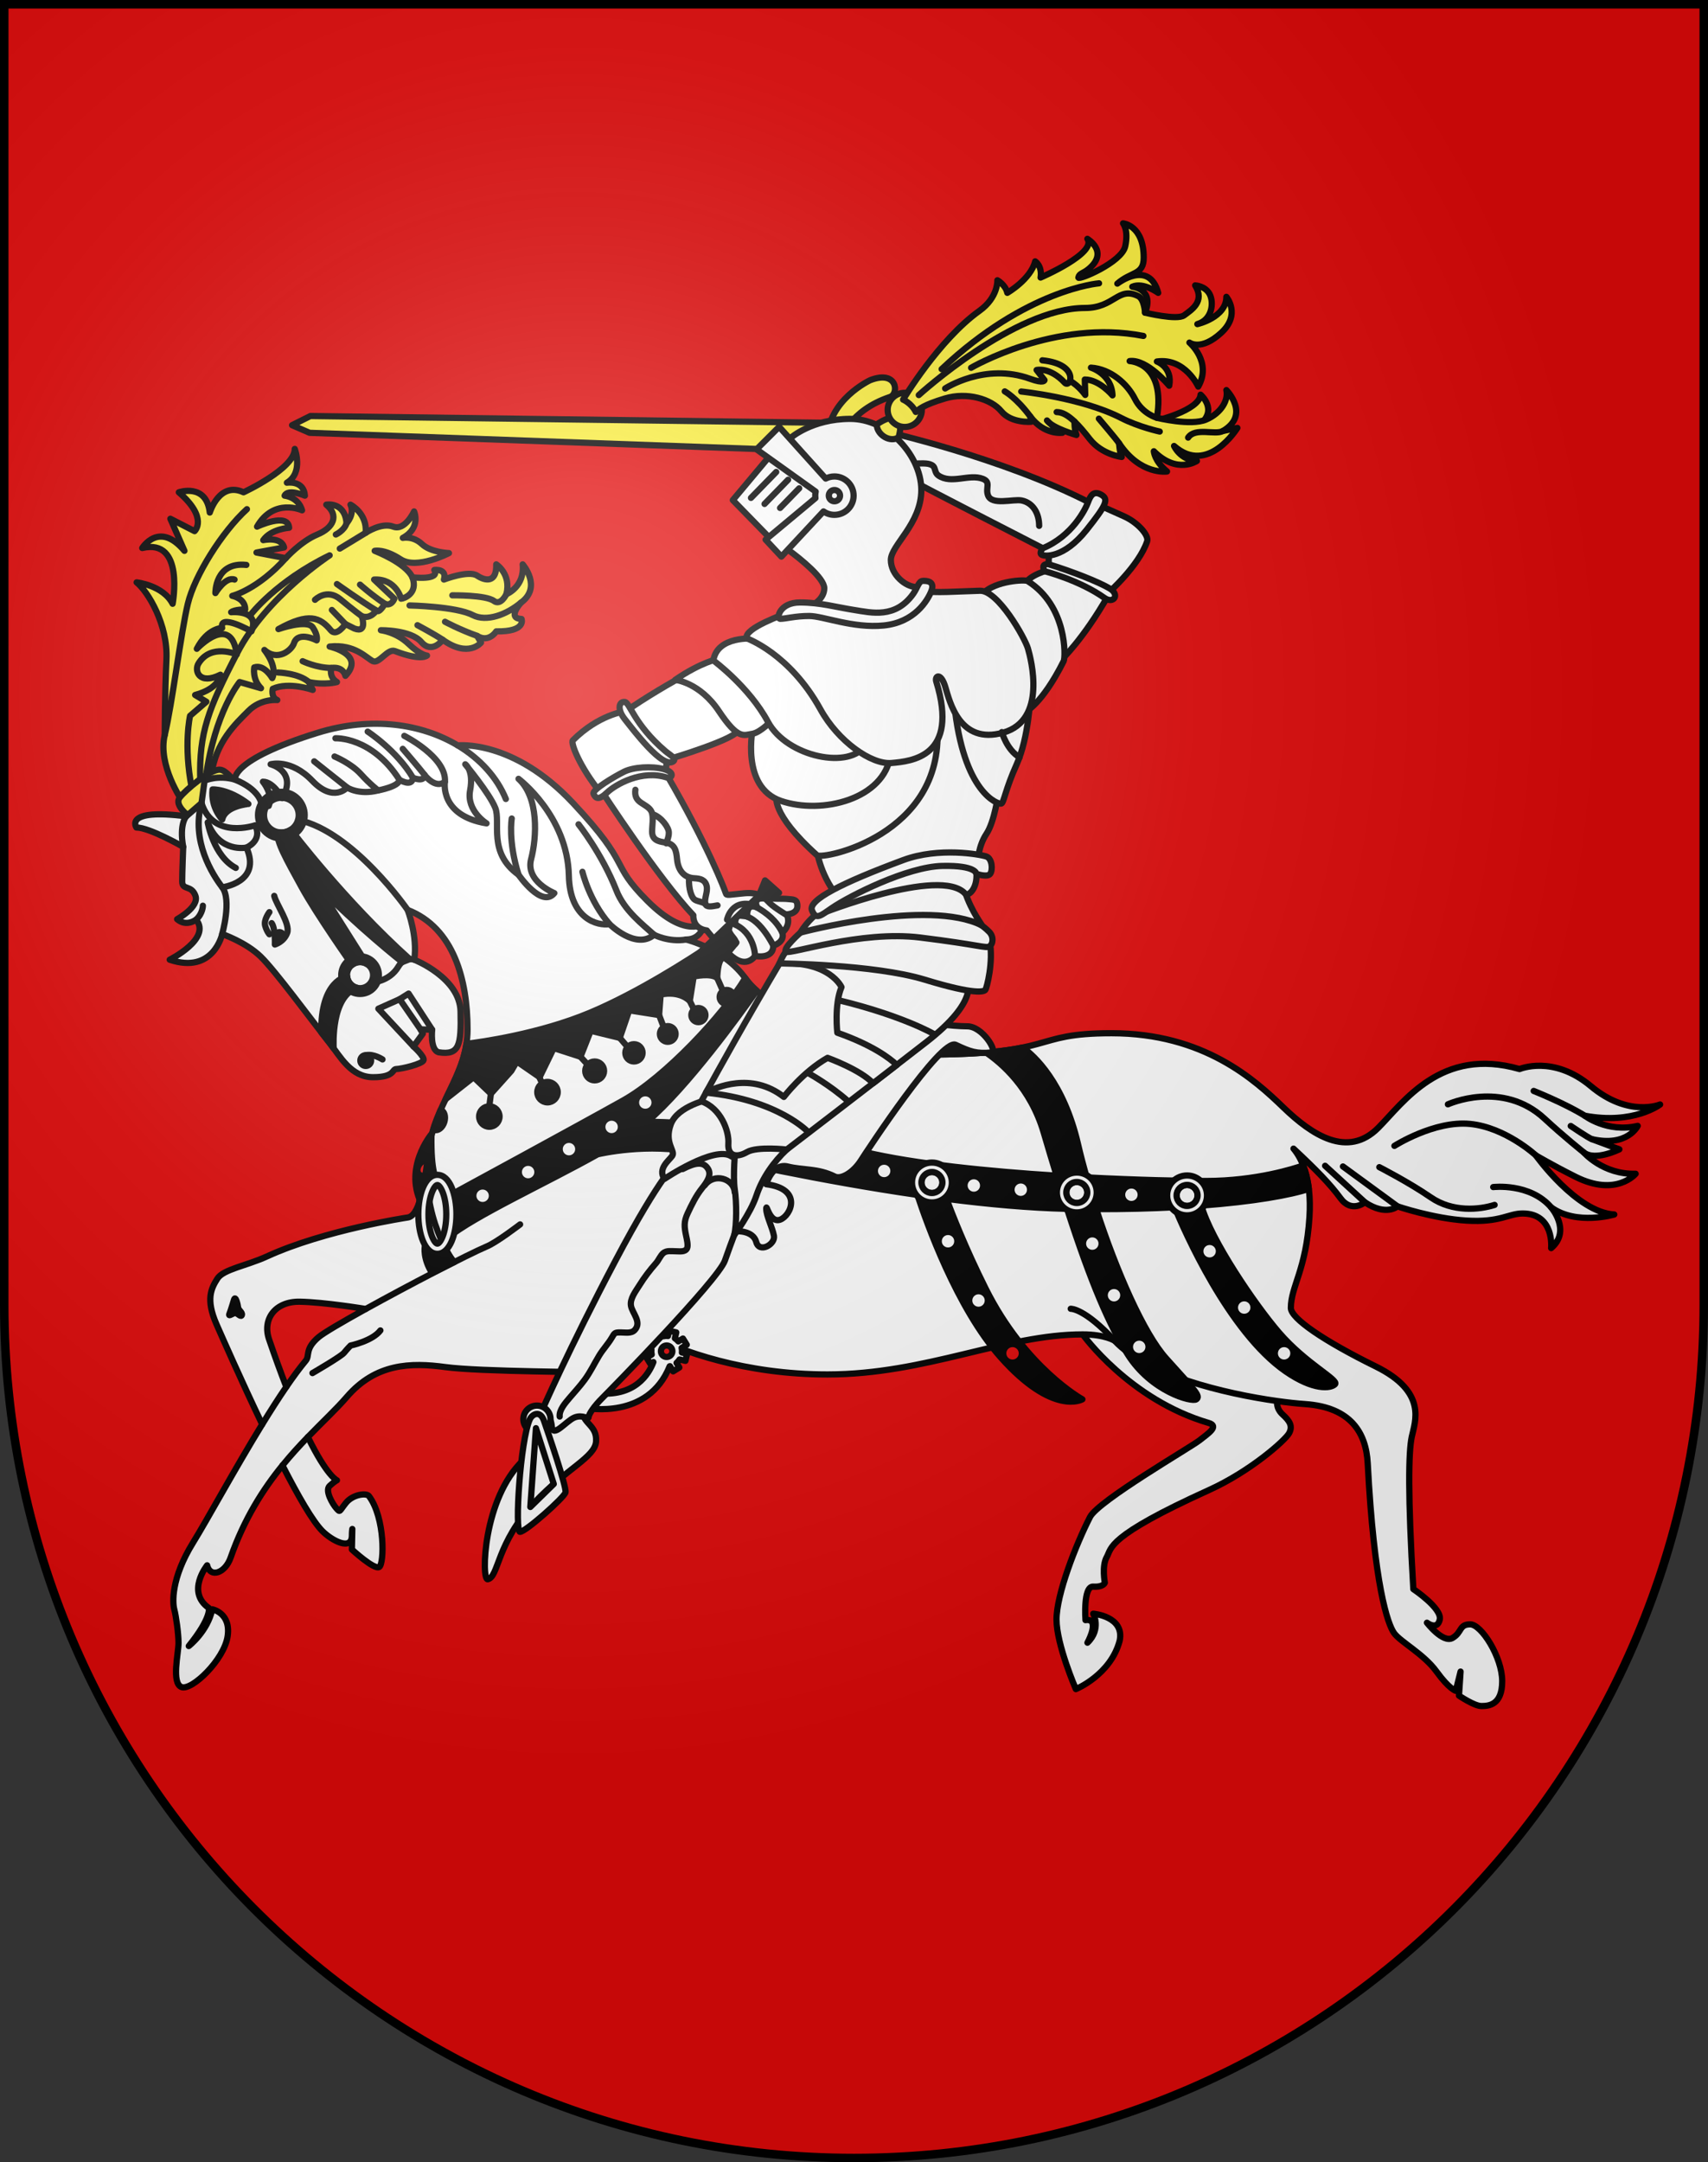<?xml version="1.0" encoding="UTF-8"?>
<!DOCTYPE svg  PUBLIC '-//W3C//DTD SVG 1.1//EN'  'http://www.w3.org/Graphics/SVG/1.1/DTD/svg11.dtd'>
<svg version="1.1" viewBox="0 0 603 763" xmlns="http://www.w3.org/2000/svg" xmlns:xlink="http://www.w3.org/1999/xlink">
<rect x="0" y="0" width="603" height="763" fill="#333333" stroke="none"/>
<desc>Coat of Arms of Canton of Freiburg (Fribourg)</desc>
<defs>
<radialGradient id="a" cx="858.04" cy="579.93" r="300" gradientTransform="matrix(1.215 0 0 1.267 -839.19 -490.49)" gradientUnits="userSpaceOnUse">
<stop stop-color="#fff" stop-opacity=".314" offset="0"/>
<stop stop-color="#fff" stop-opacity=".251" offset=".19"/>
<stop stop-color="#6b6b6b" stop-opacity=".125" offset=".6"/>
<stop stop-opacity=".125" offset="1"/>
</radialGradient>
</defs>
<path d="m1.5 1.5v458.87c0 166.31 134.31 301.13 300 301.13 165.69 0 300-134.82 300-301.13v-458.87h-600z" fill="#e20909"/>
<path d="m64.324 282.6s-8.743-12.517-6.16-23.247c0 0 0-14.306 0.596-26.624 0.596-12.318-6.556-24.042-10.531-27.221 0 0 9.337 0.994 12.716 7.551 0 0 4.372-23.246-10.73-19.67 0 0 5.96-9.735 14.902 0.993l-4.967-11.326 8.544 4.372s4.968-4.57-5.563-13.71c0 0 9.735-3.377 10.928 7.153 0 0 3.378-11.128 11.922-7.153 0 0 18.081-8.344 18.081-15.298 0 0 3.179 8.344-2.782 11.921 0 0 5.961-0.994 6.358 4.57 0 0-5.961-2.584-7.153 0 0 0 4.768 0.398 6.16 5.166 0 0-9.935-4.57-15.895 5.761 0 0 10.928-5.166 11.326 0.398 0 0-6.358 0.398-9.139 4.372 0 0 6.358-1.391 7.351 2.583l-9.735 1.789 10.332 1.986s5.365-5.96 11.128-8.344 7.748-6.756 3.179-10.531c0 0 6.558-1.193 7.153 6.556 0 0 2.981-3.179 1.391-6.556 0 0 5.961 2.981 5.365 9.935 0 0 5.562-3.775 9.735-2.186 4.173 1.589 7.352-5.365 7.352-5.365s2.583 5.762-3.974 9.338c0 0 3.576-0.796 6.755 2.186 3.179 2.982 9.537 3.179 9.537 3.179s-11.326 5.96-17.087 2.186c-5.761-3.774-9.14-2.981-9.14-2.981s10.928 4.172 13.312 9.338c0 0 9.935 1.193 7.749-2.583 0 0 4.57-0.596 3.377 3.377 0 0 8.742-3.377 11.723-1.391 2.981 1.986 6.954 2.583 6.756-3.974 0 0 5.365 3.378 3.577 10.531 0 0 6.556-2.583 5.761-10.531 0 0 6.953 7.947-0.596 13.511 0 0-5.165 5.563 0.2 5.762 0 0 1.789 4.57-8.941 4.372 0 0-2.584 4.173-6.756 1.589l1.391 2.384s-4.407 5.508-13.512-0.994c0 0-3.775 5.166-7.549 0.795-3.774-4.372-14.305-4.172-14.305-4.172s5.365 0.596 9.735 4.768c4.37 4.172 6.556 4.172 6.556 4.172s-1.942 2.018-11.326-1.589c-2.583-0.993-5.563 4.57-7.749 3.577-2.186-0.993-6.358-6.16-15.3-5.166 0 0 12.717 2.781 5.563 10.332 0 0-0.596-3.377-4.967-2.781 0 0-0.993 3.179 1.987 4.967 0 0-4.173 1.193-9.935 0l1.391 2.782s-8.345-2.981-14.107-0.398c0 0-0.795 2.979 1.589 3.974 0 0-5.761-0.595-10.133 3.775-4.372 4.37-11.723 11.126-13.114 22.651l-10.333 9.14z" fill="#fcef3c" stroke="#000" stroke-linecap="round" stroke-linejoin="round" stroke-width="2.2"/>
<path d="m58.164 259.35c2.584-10.73 5.761-36.361 8.146-46.294 2.384-9.934 12.121-25.433 20.863-33.38" fill="none" stroke="#000" stroke-linecap="round" stroke-linejoin="round" stroke-width="2.2"/>
<path d="m106.84 233.32s4.968 2.384 10.133 2.384" fill="none" stroke="#000" stroke-linecap="round" stroke-linejoin="round" stroke-width="2.2"/>
<path d="m98.101 237.3s7.351 0.198 10.928 3.377" fill="none" stroke="#000" stroke-linecap="round" stroke-linejoin="round" stroke-width="2.2"/>
<path d="m147.38 220.61s5.96 3.179 8.941 5.165" fill="none" stroke="#000" stroke-linecap="round" stroke-linejoin="round" stroke-width="2.2"/>
<path d="m157.11 219.41s5.166 2.782 11.326 4.967" fill="none" stroke="#000" stroke-linecap="round" stroke-linejoin="round" stroke-width="2.2"/>
<path d="m144.59 213.65s16.415 0.342 22.253 3.378c4.967 2.583 12.121-0.2 17.087-4.372" fill="none" stroke="#000" stroke-linecap="round" stroke-linejoin="round" stroke-width="2.2"/>
<path d="m159.69 210.08s11.837-0.161 14.703 1.987c2.384 1.788 4.372-2.384 4.372-2.384" fill="none" stroke="#000" stroke-linecap="round" stroke-linejoin="round" stroke-width="2.2"/>
<path d="m145.59 203.72c2.186 5.761-3.179 7.551-3.974 7.551 0 0-1.788-7.153-9.537-6.756l7.153 6.756s-0.993 2.781-3.377 1.788c0 0-1.986 3.577-2.981 2.384 0 0-1.987 3.179-5.166 1.987 0 0 2.186 6.158-2.583 4.37l-3.179-1.589s-3.106 4.679-5.166 2.186c-3.775-4.57-7.749-6.358-18.477-0.398 0 0 10.133-3.577 12.121-0.596s1.391 4.57 1.391 4.57-6.358-3.377-7.947 0.795c-0.795 2.781-5.961 6.755-10.531 2.583 0 0 4.768 5.761 2.782 9.935 0 0-2.782-4.967-6.358-3.775 0 0-0.795 4.172 2.384 7.351l-7.551-2.186s-8.742 10.53-11.921 33.579" fill="none" stroke="#000" stroke-linecap="round" stroke-linejoin="round" stroke-width="2.2"/>
<line x1="117.17" x2="121.94" y1="215.24" y2="220.21" fill="none" stroke="#000" stroke-linecap="round" stroke-linejoin="round" stroke-width="2.2"/>
<path d="m111.21 211.66s4.173-4.173 8.941-0.2c4.767 3.974 7.549 5.961 7.549 5.961" fill="none" stroke="#000" stroke-linecap="round" stroke-linejoin="round" stroke-width="2.2"/>
<path d="m118.96 206.1s8.941 6.358 13.908 9.338" fill="none" stroke="#000" stroke-linecap="round" stroke-linejoin="round" stroke-width="2.2"/>
<path d="m127.11 206.3s3.974 3.577 8.742 6.756" fill="none" stroke="#000" stroke-linecap="round" stroke-linejoin="round" stroke-width="2.2"/>
<line x1="119.96" x2="129.1" y1="193.58" y2="188.02" fill="none" stroke="#000" stroke-linecap="round" stroke-linejoin="round" stroke-width="2.2"/>
<path d="m118.57 188.62s2.981-1.391 3.775-3.974" fill="none" stroke="#000" stroke-linecap="round" stroke-linejoin="round" stroke-width="2.2"/>
<path d="m100.88 196.96c-9.935 11.126-18.875 13.312-18.875 13.312s4.57 0.795 4.57 4.768c0 0-3.775 0-4.967 0.993 0 0 10.333-0.993 7.153 6.756 0 0-11.524-6.556-10.333-1.193 0 0-5.166 0-8.941 7.351 0 0 12.121-12.914 14.107 1.987 0 0-9.091-4.002-13.511 3.179-1.589 2.583 0.2 7.748 7.749 3.974 0 0-0.198 4.768-8.941 7.153l3.974 2.384-5.763 4.967s-2.384 10.333 0.596 25.433" fill="none" stroke="#000" stroke-linecap="round" stroke-linejoin="round" stroke-width="2.2"/>
<path d="m86.974 199.35c-11.126-1.193-10.928 9.935-10.928 9.935s3.577-5.961 6.756-4.768" fill="none" stroke="#000" stroke-linecap="round" stroke-linejoin="round" stroke-width="2.2"/>
<path d="m88.564 216.83s8.941-11.723 27.816-20.863c0 0-22.254 14.504-32.585 34.373-10.332 19.87-13.511 28.214-13.114 44.705" fill="none" stroke="#000" stroke-linecap="round" stroke-linejoin="round" stroke-width="2.2"/>
<path d="m66.432 287.78s-4.984-3.69-3.006-6.316 10.801-10.105 14.23-9.855c2.093 0.152 4.566 3.5 4.566 3.5l-15.791 12.67z" fill="#fcef3c" stroke="#000" stroke-linecap="round" stroke-linejoin="round" stroke-width="2.2"/>
<path d="m536.47 377.25c5.907 1.703 12.472 4.668 19.787 9.273" fill="none" stroke="#000" stroke-linecap="round" stroke-linejoin="round" stroke-width="2.2"/>
<path d="m382.25 470.88s16.375 22.976 44.424 31.23c3.866 1.138 1e-3 3.639-3.184 6.142-3.185 2.502-35.734 21.337-38.666 27.066-5.004 9.779-11.827 27.294-11.827 36.164s6.824 24.564 6.824 24.564 12.282-5.004 15.466-17.058c1.819-8.643-9.325-9.552-9.325-9.552s2.958 5.459-2.047 10.235c0 0 3.416-6.213 1.137-7.733-0.682-0.455-1.819-0.227-1.819-0.227s-0.909-12.055 2.73-11.827c3.639 0.228 4.094-1.366 4.094-1.366s-1.138-5.913 0.681-9.097-0.269-7.144 36.165-23.654c14.556-6.597 26.837-17.514 28.203-20.015s0.228-4.32-2.273-6.596c-2.501-2.276-1.915-4.758-1.915-4.758l-0.057-3.314-45.059-18.41-26.89-19.381-7.994 3.876 11.332 13.712z" fill="#fff" stroke="#000" stroke-linecap="round" stroke-linejoin="round" stroke-width="2.2"/>
<path d="m578.18 397.3c-10.781 2.516-18.686-3.594-18.686-3.594 17.249 3.234 26.591-3.953 26.591-3.953s-11.138 4.672-24.434-6.468c-13.295-11.139-25.177-6.039-25.177-6.039-27.752-7.998-41.037 11.882-49.924 20.771-10.78 10.781-23.358 2.516-33.42-7.187s-28.029-26.232-60.729-26.232c-29.106 0-18.326 7.546-66.119 7.546-21.561 0.36-55.339-15.811-62.885-26.591s-21.201-14.015-21.201-14.015c5.75 0 6.468-5.75 6.468-5.75s-6.468 5.75-20.123-7.905c-13.655-13.655-5.03-11.858-26.232-34.496-21.202-22.639-40.692-20.346-40.692-20.346-12.636-7.561-30.325-10.399-49.502-4.448-31.262 9.702-29.106 16.531-29.106 16.531-6.108-1.796-10.781 0.359-10.781 0.359l-1.078 7.905-5.39 4.672c-22.279-2.874-17.607 3.953-17.607 3.953 4.672 0 16.531 6.828 16.531 6.828s-0.36 8.983-0.36 12.217c0 3.234 3.234 1.078 4.672 5.03s-6.468 8.265-6.468 8.265c3.234 2.874 6.719 0.17 6.719 0.17 5.492 6.726-9.335 14.139-9.335 14.139 15.511 5.217 18.532-9.06 18.532-9.06s8.374 2.883 13.591 7.962c5.217 5.079 17.159 21.414 24.435 30.612 3.638 4.599 7.413 11.944 15.237 11.944 7.824 0 6.59-2.883 8.237-2.883 1.647 0 9.335-1.786 9.61-3.157s-3.57-4.806-3.57-4.806l3.295-4.531-0.823-1.509 4.118 0.137s-0.823 7.138 2.334 7.962c7.276 1.098 7.962-2.47 7.688-14.414s-16.341-18.257-16.341-18.257c1.236-8.374-2.334-17.571-2.334-17.571 16.336 6.315 21.14 24.847 21.14 42.144 0 16.473-11.943 26.219-13.864 43.653-1.41 12.795-3.432 22.376-7.369 22.758 0 0-29.112 4.332-49.596 13.718-7.236 3.315-15.376 4.521-17.487 7.839-2.111 3.318-4.221 7.236-0.301 16.13 1.924 4.367 8.644 19.662 16.119 35.28-9.693 15.797-19.372 33.616-24.41 41.753-7.84 12.663-7.236 21.256-6.633 23.518 0.604 2.262 1.508 8.441 1.508 11.909s-2.563 14.17 1.055 15.527c3.619 1.356 15.075-9.648 16.281-17.94 1.206-8.292-5.427-9.496-5.427-9.496-1.659 7.84-8.292 12.964-8.292 12.964 8.141-10.1 7.086-13.417 7.086-13.417-8.141-5.728-0.604-15.075-0.604-15.075 1.055 4.522 6.332 2.865 8.292-2.714 4.831-13.752 11.497-24.161 18.306-32.533 5.46 10.663 10.655 19.738 14.104 23.186 3.316 3.316 10.402 7.157 10.402 1.508 0-1.508 0.151-2.262 0.151-2.262l-0.151 7.236s7.839 7.236 9.648 6.181 2.127-17.366-3.618-25.024c-0.905-1.206-5.728-0.604-8.141 2.413-2.413 3.016-1.959 3.466-3.316 1.96-1.358-1.506-4.221-6.333-2.413-7.99 1.808-1.658 2.563-1.96 2.563-1.96s-3.459-1.374-10.263-15.266c5.237-5.41 10.094-9.904 13.73-14.128 10.25-11.909 22.612-12.211 34.823-10.553 12.21 1.659 51.556 1.659 58.49 2.111 6.934 0.452 8.141-2.863 7.537-5.879-0.604-3.015 5.276-7.99 5.276-7.99 11.456 6.181 34.672 14.357 63.548 14.357 34.763 0 62.672-14.131 90.157-14.131 7.913 0 11.304 2.262 11.304 2.262 11.169 12.049 39.001 18.692 57.362 21.254 3.776 0.527 7.153 0.881 9.901 1.073 16.109 1.131 21.481 10.175 22.045 20.914 2.26 42.958 7.065 56.806 9.326 59.916 2.261 3.11 10.457 7.347 14.979 13.567s6.783 6.783 6.783 6.783l1.696-6.783-0.566 8.479s5.37 3.674 7.914 3.674c2.544 0 7.347-0.283 7.347-8.761s-7.347-20.067-11.304-20.067c-3.957 0-2.826 2.826-6.218 4.806-3.392 1.979-9.043-5.37-9.043-5.37s3.674 2.826 4.521-1.131c0.847-3.957-9.326-10.739-9.326-10.739-1.978-33.349-1.696-48.327-0.565-53.698 1.131-5.371 5.652-15.827-12.718-24.871-18.37-9.044-29.957-16.957-29.957-20.632 0-7.635 5.37-13.283 6.565-32.098 0.884-13.926-2.981-20.982-5.637-24.13 8.056 7.508 12.972 12.563 16.588 17.493 3.953 5.39 8.625 1.438 8.625 1.438 7.546 5.031 11.498 1.438 11.498 1.438s12.577 4.311 24.435 5.03c11.858 0.719 14.733-2.514 19.764-2.514 11.283 0 10.061 12.217 10.061 12.217 7.187-6.109 0-14.372 0-14.372 8.985 6.469 22.279 2.514 22.279 2.514-13.295-0.719-27.669-20.841-27.669-20.841s6.108 3.594 14.015 7.546c14.393 7.196 21.201-1.078 21.201-1.078-11.499 0.36-18.327-7.546-18.327-7.546 3.953 3.234 12.577-1.078 12.577-1.078l-9.703-3.594c12.577 2.869 16.172-4.676 16.172-4.676zm-465.71 74.553c-4.975 4.221-3.014 6.482-4.522 8.292-2.145 2.574-4.464 5.722-6.873 9.239-1.879-4.853-3.92-10.4-6.091-16.777-2.413-7.086 2.111-13.417 10.854-13.267 8.743 0.151 23.284 2.565 23.284 2.565-8.278 4.582-14.891 8.454-16.651 9.948z" fill="#fff" stroke="#000" stroke-linecap="round" stroke-linejoin="round" stroke-width="2.2"/>
<path d="m393.56 473.14c-10.739-11.586-15.545-11.304-15.545-11.304" fill="none" stroke="#000" stroke-linecap="round" stroke-linejoin="round" stroke-width="2.2"/>
<path d="m129.12 461.91c15.113-8.364 35.776-19.089 42.593-22.011 3.467-1.358 11.909-7.84 11.909-7.84" fill="none" stroke="#000" stroke-linecap="round" stroke-linejoin="round" stroke-width="2.2"/>
<path d="m161.61 263.04c7.964 4.766 13.92 11.408 16.976 18.91" fill="none" stroke="#000" stroke-linecap="round" stroke-linejoin="round" stroke-width="2.2"/>
<path d="m99.723 517.11c3.009-3.701 6.047-7.002 8.967-10.02" fill="none" stroke="#000" stroke-linecap="round" stroke-linejoin="round" stroke-width="2.2"/>
<path d="m101.08 489.39c-2.758 4.026-5.637 8.538-8.515 13.226" fill="none" stroke="#000" stroke-linecap="round" stroke-linejoin="round" stroke-width="2.2"/>
<line x1="467.82" x2="481.87" y1="411.38" y2="424.25" fill="none" stroke="#000" stroke-linecap="round" stroke-linejoin="round" stroke-width="2.2"/>
<line x1="474.12" x2="493.37" y1="411.62" y2="425.69" fill="none" stroke="#000" stroke-linecap="round" stroke-linejoin="round" stroke-width="2.2"/>
<path d="m486.96 411.86s10.418 5.329 18.169 10.659c7.751 5.33 17.2 4.361 22.53 2.665" fill="none" stroke="#000" stroke-linecap="round" stroke-linejoin="round" stroke-width="2.2"/>
<path d="m527.17 418.89s12.952-1.56 20.462 7.162" fill="none" stroke="#000" stroke-linecap="round" stroke-linejoin="round" stroke-width="2.2"/>
<path d="m492.29 404.35s14.052-8.963 26.648-7.753c12.596 1.211 23.308 11.123 23.308 11.123" fill="none" stroke="#000" stroke-linecap="round" stroke-linejoin="round" stroke-width="2.2"/>
<path d="m511.17 389.69s19.221-8.784 34.158 5.088c6.783 6.299 13.808 11.871 13.808 11.871" fill="none" stroke="#000" stroke-linecap="round" stroke-linejoin="round" stroke-width="2.2"/>
<path d="m554.54 397.33s6.2 4.205 7.461 4.646" fill="none" stroke="#000" stroke-linecap="round" stroke-linejoin="round" stroke-width="2.2"/>
<path d="m541.46 384.97s11.003 4.376 18.028 8.736" fill="none" stroke="#000" stroke-linecap="round" stroke-linejoin="round" stroke-width="2.2"/>
<path d="m160.16 445.29s-11.876-15.631-8.968-38.403" fill="none" stroke="#000" stroke-linecap="round" stroke-linejoin="round" stroke-width="2.2"/>
<path d="m78.439 329.6s3.438-12.057 0.02-16.501c-3.418-4.443-11.071-16.381-7.312-29.712" fill="none" stroke="#000" stroke-linecap="round" stroke-linejoin="round" stroke-width="2.2"/>
<path d="m78.459 313.1s14.016-1.709 8.546-14.015c0 0-9.572 2.051-13.673-8.888 0 0 2.051 11.964 9.913 16.066" fill="none" stroke="#000" stroke-linecap="round" stroke-linejoin="round" stroke-width="2.2"/>
<path d="m87.005 299.09s5.811-2.394 3.076-7.862c0 0-14.832 5.154-18.934-7.835" fill="none" stroke="#000" stroke-linecap="round" stroke-linejoin="round" stroke-width="2.2"/>
<path d="m118.42 260.52s12.773-0.685 22.598 14.642" fill="none" stroke="#000" stroke-linecap="round" stroke-linejoin="round" stroke-width="2.2"/>
<path d="m142.73 259.67s14.992 7.529 14.352 16.178" fill="none" stroke="#000" stroke-linecap="round" stroke-linejoin="round" stroke-width="2.2"/>
<path d="m129.81 258.16s10.289 6.688 15.987 16.317" fill="none" stroke="#000" stroke-linecap="round" stroke-linejoin="round" stroke-width="2.2"/>
<path d="m142.19 264.25s5.203 6.021 7.711 9.2" fill="none" stroke="#000" stroke-linecap="round" stroke-linejoin="round" stroke-width="2.2"/>
<path d="m78.459 289.17s-4.103-4.103-3.418-10.597c0 0 5.47-0.342 12.648 5.128 0-1e-3 -8.204 0.684-9.23 5.469z" stroke="#000" stroke-linecap="round" stroke-linejoin="round" stroke-width="2.2"/>
<path d="m71.622 319.6s0.025 2.675-2.381 4.927" fill="none" stroke="#000" stroke-linecap="round" stroke-linejoin="round" stroke-width="2.2"/>
<path d="m65.758 288.06s-2.551 2.672-1.078 10.781" fill="none" stroke="#000" stroke-linecap="round" stroke-linejoin="round" stroke-width="2.2"/>
<path d="m83.005 275.13c8.307 3.386 9.127 7.895 9.127 7.895l2.734 1.367c1.709-4.103-2.051-8.546-2.051-8.546 3.76 0 6.836 5.812 6.836 5.812 5.469-9.572-4.102-11.964-4.102-11.964s7.178-2.051 14.698 5.812c7.521 7.862 12.306 2.393 12.306 2.393s4.102 2.736 10.939 1.025c0 0 7.521-1.367 7.521-3.76 0 0 4.443 2.734 4.785-0.684 0 0 4.102 1.709 4.102-1.025 0 0 3.76 5.127 7.179 2.393 0 0-2.051 11.965 14.698 14.7 0 0-7.178-4.443-5.811-11.622 1.367-7.179-1.709-9.23-1.709-9.23s8.546 10.255 10.597 15.383c2.051 5.128-2.734 15.725 8.204 23.586 0 0 8.204 11.964 12.648 6.495 0 0-10.255-4.103-8.204-11.964s2.736-21.877-4.443-28.373c0 0 17.304 12.951 17.776 34.184 0.342 15.382 10.255 17.775 14.357 17.091 0 0 9.23 9.23 15.725 3.76 0 0 5.116 2.695 11.276 1.69" fill="none" stroke="#000" stroke-linecap="round" stroke-linejoin="round" stroke-width="2.2"/>
<path d="m110.93 268.66s6.837 5.47 11.622 9.23" fill="none" stroke="#000" stroke-linecap="round" stroke-linejoin="round" stroke-width="2.2"/>
<path d="m118.11 266.95s5.811 2.393 9.23 6.152c3.419 3.76 6.152 5.812 6.152 5.812" fill="none" stroke="#000" stroke-linecap="round" stroke-linejoin="round" stroke-width="2.2"/>
<path d="m180.67 288.83s-1.368 7.864 2.393 19.827" fill="none" stroke="#000" stroke-linecap="round" stroke-linejoin="round" stroke-width="2.2"/>
<path d="m205.62 307.63s2.391 10.255 9.57 18.459" fill="none" stroke="#000" stroke-linecap="round" stroke-linejoin="round" stroke-width="2.2"/>
<path d="m204.25 290.88s8.204 10.255 13.331 23.245c2.736 7.179 9.572 12.306 13.331 15.725" fill="none" stroke="#000" stroke-linecap="round" stroke-linejoin="round" stroke-width="2.2"/>
<polyline transform="matrix(1.195 0 0 1.195 47.144 78.22)" points="84.768 238.49 78.616 229.6 72.326 232.41 82.7 243.54" fill="none" stroke="#000" stroke-linecap="round" stroke-linejoin="round" stroke-width="1.841"/>
<polyline transform="matrix(1.195 0 0 1.195 47.144 78.22)" points="88.213 238.6 81.265 227.94 78.616 229.6" fill="none" stroke="#000" stroke-linecap="round" stroke-linejoin="round" stroke-width="1.841"/>
<path d="m127.12 337.46c-3.668 0-6.642 2.973-6.642 6.642s2.973 6.642 6.642 6.642c3.669 0 6.642-2.973 6.642-6.642s-2.975-6.642-6.642-6.642zm0 11.247c-2.542 0-4.605-2.062-4.605-4.605s2.062-4.605 4.605-4.605 4.605 2.062 4.605 4.605c-1e-3 2.542-2.063 4.605-4.605 4.605z" fill="#fff" stroke="#000" stroke-linecap="round" stroke-linejoin="round" stroke-width="2.2"/>
<path d="m117.8 369.95c-0.08-1.393-0.865-18.381 8.277-21.362l0.011-6e-3c-1.91-0.442-3.346-2.069-3.526-4.066l-0.07 0.038s-9.386 1.226-9.05 19.744c1.07 1.385 2.089 2.694 3.027 3.882 0.44 0.556 0.881 1.152 1.331 1.77z" stroke="#000" stroke-linecap="round" stroke-linejoin="round" stroke-width="2.2"/>
<path d="m146.25 338.66s-3.443-1.249-5.607 2.424c-3.23 5.478-9.632 5.652-9.632 5.652" fill="none" stroke="#000" stroke-linecap="round" stroke-linejoin="round" stroke-width="2.2"/>
<path d="m96.816 316.14c0.687 2.975 5.721 9.838 4.576 13.041s-4.348 4.118-4.348 4.118 0.228-5.721-1.144-7.551" fill="none" stroke="#000" stroke-linecap="round" stroke-linejoin="round" stroke-width="2.2"/>
<circle transform="matrix(1.195 0 0 1.195 47.144 78.22)" cx="43.095" cy="210.95" r="1.149" stroke="#000" stroke-linecap="round" stroke-linejoin="round" stroke-width="1.841"/>
<path d="m99.333 279.4c-4.551 0-8.241 3.689-8.241 8.241s3.689 8.241 8.241 8.241c4.552 0 8.241-3.689 8.241-8.241s-3.689-8.241-8.241-8.241zm0 14.369c-3.385 0-6.127-2.744-6.127-6.127 0-3.385 2.744-6.127 6.127-6.127 3.383 0 6.127 2.743 6.127 6.127 1e-3 3.383-2.743 6.127-6.127 6.127z" fill="#fff" stroke="#000" stroke-linecap="round" stroke-linejoin="round" stroke-width="2.2"/>
<path d="m143.92 321.09s-19.23-27.746-38.67-31.762" fill="none" stroke="#000" stroke-linecap="round" stroke-linejoin="round" stroke-width="2.2"/>
<path d="m95.107 321.87s-2.113 2.746-1.478 4.859c0.635 2.113 1.478 2.959 1.478 2.959" fill="none" stroke="#000" stroke-linecap="round" stroke-linejoin="round" stroke-width="2.2"/>
<circle transform="matrix(1.195 0 0 1.195 47.144 78.22)" cx="68.598" cy="247.72" r="1.591" stroke="#000" stroke-linecap="round" stroke-linejoin="round" stroke-width="1.841"/>
<path d="m135.04 373.85s-3.169-2.114-5.917-1.48" fill="none" stroke="#000" stroke-linecap="round" stroke-linejoin="round" stroke-width="2.2"/>
<path d="m102.71 292.75c-0.968 0.639-2.125 1.017-3.371 1.017-0.429 0-0.847-0.045-1.251-0.129l-0.099 0.085c-0.393 3.34 2.947 9.236 8.449 19.255 5.482 9.984 17.784 27.372 17.876 27.503 0.78-0.608 1.748-0.985 2.813-0.985 0.902 0 1.738 0.269 2.448 0.718l-17.44-27.629c14.146 14.541 29.867 26.919 29.867 26.919l2.658-1.042c-22.887-20.539-41.783-45.49-41.949-45.712z" stroke="#000" stroke-linecap="round" stroke-linejoin="round" stroke-width="2.2"/>
<path d="m82.598 458.68s-1.066 3.597-1.599 4.93c-0.533 1.333 1.465-0.532 2.265-0.267 0.8 0.265 1.865 1.6 2.132 0.667 0.267-0.933-1.199-1.6-1.333-2.665s-0.932-4.397-1.465-2.665z" stroke="#000" stroke-linecap="round" stroke-linejoin="round" stroke-width="2.2"/>
<path d="m110.31 484.53s10.126-5.862 11.192-7.196c1.066-1.334 2.266-2.531 2.266-2.531s7.728-1.6 10.525-5.33" fill="none" stroke="#000" stroke-linecap="round" stroke-linejoin="round" stroke-width="2.2"/>
<path d="m246.57 355.7c-1.38 0-2.498 1.119-2.498 2.498 0 1.379 1.119 2.498 2.498 2.498 1.379 0 2.498-1.119 2.498-2.498 0-1.379-1.117-2.498-2.498-2.498zm-10.823 6.382c-1.533 0-2.775 1.243-2.775 2.775 0 1.532 1.243 2.775 2.775 2.775s2.775-1.243 2.775-2.775c0-1.532-1.242-2.775-2.775-2.775zm-11.933 6.384c-1.686 0-3.052 1.367-3.052 3.052 0 1.685 1.367 3.052 3.052 3.052s3.052-1.367 3.052-3.052c0-1.685-1.366-3.052-3.052-3.052zm32.746-19.149c-1.38 0-2.498 1.119-2.498 2.498 0 1.379 1.119 2.498 2.498 2.498 1.379 0 2.498-1.119 2.498-2.498 0-1.379-1.119-2.498-2.498-2.498zm-83.805 41.071c-1.992 0-3.608 1.616-3.608 3.608s1.616 3.608 3.608 3.608 3.608-1.616 3.608-3.608-1.616-3.608-3.608-3.608zm37.184-15.817c-1.839 0-3.331 1.492-3.331 3.331 0 1.839 1.492 3.331 3.331 3.331s3.331-1.492 3.331-3.331c0-1.839-1.492-3.331-3.331-3.331zm-54.367 17.086c-0.972 2.206-1.87 4.486-2.615 6.897 0.121 0.072 0.243 0.14 0.379 0.182 1.341 0.417 2.922-0.833 3.53-2.792 0.602-1.942 0.023-3.849-1.294-4.287zm37.717-9.871c-1.992 0-3.608 1.616-3.608 3.608s1.616 3.608 3.608 3.608 3.608-1.616 3.608-3.608-1.616-3.608-3.608-3.608z" stroke="#000" stroke-linecap="round" stroke-linejoin="round" stroke-width="2.2"/>
<line x1="173.31" x2="172.75" y1="385.95" y2="390.39" stroke="#000" stroke-linecap="round" stroke-linejoin="round" stroke-width="2.2"/>
<path d="m233.25 350.98s6.104-1.666 10.267 2.219l1.387-8.602s6.104-1.387 8.325 0.555c0 0 0-6.104 1.942-7.215l-0.709-0.86c-1.666-1.095-3.312-1.998-4.833-2.736-5.546 3.712-24.13 15.805-41.356 23.021-17.98 7.533-38.725 10.384-43.609 10.977-1.095 7.163-4.309 13.181-7.358 19.554l9.897-7.777 6.104 5.827 7.215-8.048 1.942-3.331 8.048 5.55 4.995-10.267 9.435 3.052 3.608-9.158 10.267 2.498 3.331-9.713 10.544 1.665 0.557-7.212z" stroke="#000" stroke-linecap="round" stroke-linejoin="round" stroke-width="2.2"/>
<line x1="190.54" x2="191.31" y1="380.43" y2="382.09" stroke="#000" stroke-linecap="round" stroke-linejoin="round" stroke-width="2.2"/>
<line x1="204.94" x2="207.47" y1="372.91" y2="375.67" stroke="#000" stroke-linecap="round" stroke-linejoin="round" stroke-width="2.2"/>
<line x1="218.82" x2="221.3" y1="366.25" y2="369.14" stroke="#000" stroke-linecap="round" stroke-linejoin="round" stroke-width="2.2"/>
<line x1="232.69" x2="234.25" y1="358.2" y2="362.28" stroke="#000" stroke-linecap="round" stroke-linejoin="round" stroke-width="2.2"/>
<line x1="243.52" x2="244.99" y1="353.2" y2="356.19" stroke="#000" stroke-linecap="round" stroke-linejoin="round" stroke-width="2.2"/>
<line x1="253.23" x2="255.17" y1="345.16" y2="349.55" stroke="#000" stroke-linecap="round" stroke-linejoin="round" stroke-width="2.2"/>
<path d="m154.17 416.33s-2.124-2.335-1.84-16.142c0 0-10.338 12.25-3.116 25.347l1.842-5.098 3.114-4.106zm-6.125-1.84c-0.974-0.813-0.878-2.535 0.214-3.846 1.093-1.311 2.77-1.715 3.745-0.901 0.974 0.813 0.88 2.535-0.214 3.846-1.092 1.311-2.769 1.714-3.745 0.901zm303.54 55.764c-8.604-9.979-24.07-32.752-27.446-44.835 18.603-1.398 31.47-3.739 37.942-5.886-0.408-3.351-1.135-6.075-1.992-8.265-2.958 1.043-16.562 5.472-34.311 5.472-8.217 0-23.977-0.318-42.147-1.262-1.125-3.98-2.143-7.889-3.016-11.643-5.11-21.945-15.454-31.264-19.536-34.193-3.328 0.69-7.426 1.313-12.993 1.766 5.444 3.684 15.751 12.446 20.385 28.252 1.586 5.41 3.103 10.467 4.557 15.205-23.769-1.501-49.807-4.085-67.939-8.374-35.276-8.344-62.589-10.624-76.638-10.627 14.373-12.348 32.859-37.948 38.71-46.268-1.579-1.399-2.86-2.762-3.759-4.047-0.098-0.139-0.2-0.271-0.299-0.408-8.05 13.28-28.392 34.922-43.028 43.132-15.561 8.729-60.345 33.019-60.345 33.019l-0.56 7.584-1.468 8.18c9.886-8.088 34.743-19.31 53.631-29.914l0.012 0.108s17.458-4.176 34.537-0.38c11.126 2.473 43.352 9.776 78 14.777 3.142 9.589 13.893 39.923 29.405 57.333 18.598 20.873 28.845 14.801 28.845 14.801s-20.133-11.037-34.158-39.09c-7.338-14.676-11.717-26.11-13.83-31.644 14.536 1.863 29.171 3.206 42.567 3.518 8.51 26.341 14.933 41.049 21.361 51.275 8.349 13.282 22.772 17.079 24.289 15.94 1.517-1.139 0-2.657-10.627-14.421-7.849-8.691-17.562-30.64-24.704-52.684 10.12 0.018 19.353-0.227 27.663-0.661 3.362 8.142 18.973 43.917 39.167 57.899 9.868 6.832 15.94 6.074 17.458 4.556 1.518-1.518-10.243-7.212-19.732-18.218zm-281.2-45.014c-1.817 0-3.289-1.472-3.289-3.289s1.472-3.289 3.289-3.289c1.817 0 3.289 1.472 3.289 3.289s-1.472 3.289-3.289 3.289zm16.066-8.35c-1.817 0-3.289-1.472-3.289-3.289 0-1.817 1.472-3.289 3.289-3.289s3.289 1.472 3.289 3.289c0 1.817-1.472 3.289-3.289 3.289zm14.422-8.097c-1.817 0-3.289-1.472-3.289-3.289s1.472-3.289 3.289-3.289 3.289 1.472 3.289 3.289-1.472 3.289-3.289 3.289zm15.055-7.843c-1.817 0-3.289-1.472-3.289-3.289s1.472-3.289 3.289-3.289 3.289 1.472 3.289 3.289-1.472 3.289-3.289 3.289zm8.602-11.891c0-1.817 1.472-3.289 3.289-3.289 1.817 0 3.289 1.472 3.289 3.289 0 1.817-1.472 3.289-3.289 3.289-1.817 0-3.289-1.472-3.289-3.289zm87.613 27.429c-1.818 0-3.29-1.472-3.29-3.289s1.472-3.289 3.29-3.289 3.29 1.472 3.29 3.289-1.472 3.289-3.29 3.289zm45.327 57.778c1.818 0 3.29 1.472 3.29 3.29s-1.472 3.29-3.29 3.29c-1.818 0-3.29-1.472-3.29-3.29s1.474-3.29 3.29-3.29zm-32.159-56.986c0-2.045 1.659-3.704 3.705-3.704s3.705 1.659 3.705 3.704-1.659 3.704-3.705 3.704-3.705-1.659-3.705-3.704zm20.148 38.348c1.818 0 3.29 1.472 3.29 3.29 0 1.818-1.472 3.29-3.29 3.29-1.818 0-3.29-1.472-3.29-3.29 0-1.818 1.474-3.29 3.29-3.29zm-10.767-20.914c1.818 0 3.29 1.472 3.29 3.29 0 1.818-1.472 3.29-3.29 3.29s-3.29-1.472-3.29-3.29c0-1.818 1.472-3.29 3.29-3.29zm9.111-13.093c-1.818 0-3.29-1.472-3.29-3.289s1.472-3.289 3.29-3.289 3.29 1.472 3.29 3.289-1.474 3.289-3.29 3.289zm16.577 1.483c-1.818 0-3.29-1.472-3.29-3.289s1.472-3.289 3.29-3.289c1.818 0 3.29 1.472 3.29 3.289s-1.474 3.289-3.29 3.289zm41.819 48.884c1.818 0 3.29 1.472 3.29 3.29 0 1.818-1.472 3.29-3.29 3.29s-3.29-1.472-3.29-3.29c0-1.818 1.472-3.29 3.29-3.29zm-25.741-51.187c0-2.045 1.659-3.704 3.705-3.704s3.705 1.659 3.705 3.704c0 2.045-1.659 3.705-3.705 3.705s-3.705-1.66-3.705-3.705zm16.836 32.964c1.818 0 3.29 1.472 3.29 3.29 0 1.818-1.472 3.29-3.29 3.29s-3.29-1.472-3.29-3.29c0-1.818 1.472-3.29 3.29-3.29zm-4.372-14.933c0 1.818-1.472 3.29-3.29 3.29s-3.29-1.472-3.29-3.29c0-1.818 1.472-3.29 3.29-3.29s3.29 1.472 3.29 3.29zm10.517-13.947c-1.818 0-3.29-1.474-3.29-3.29s1.472-3.289 3.29-3.289 3.29 1.472 3.29 3.289-1.472 3.29-3.29 3.29zm19.654 0.655c-2.046 0-3.705-1.659-3.705-3.704s1.659-3.704 3.705-3.704 3.705 1.659 3.705 3.704-1.659 3.704-3.705 3.704zm7.955 19.273c-1.818 0-3.29-1.472-3.29-3.29 0-1.818 1.472-3.29 3.29-3.29 1.818 0 3.29 1.472 3.29 3.29 0 1.818-1.474 3.29-3.29 3.29zm12.217 19.879c-1.818 0-3.29-1.472-3.29-3.29 0-1.818 1.472-3.29 3.29-3.29 1.818 0 3.29 1.472 3.29 3.29 0 1.818-1.474 3.29-3.29 3.29zm14.081 16.153c-1.818 0-3.29-1.472-3.29-3.29s1.472-3.29 3.29-3.29 3.29 1.472 3.29 3.29-1.474 3.29-3.29 3.29zm-299.23-40.236c-0.973-0.088-3.582-2.123-3.582-2.123l-0.575 1.459s-0.722 4.179 2.595 9.309l7.841-3.913s-3.184-3.362-3.405-6.323c-1e-3 -1e-3 -1.903 1.679-2.874 1.591z" stroke="#000" stroke-linecap="round" stroke-linejoin="round" stroke-width="2.2"/>
<path d="m154.41 414.57c-4.416 0-6.726 7.012-6.726 13.937 0 6.926 2.31 13.937 6.726 13.937s6.726-7.012 6.726-13.937c0-6.926-2.31-13.937-6.726-13.937zm0 24.289c-0.912 0-3.141-3.627-3.141-10.352 0-6.724 2.23-10.352 3.141-10.352s3.141 3.628 3.141 10.352c0 6.725-2.229 10.352-3.141 10.352zm264.68-24.063c-3.889 0-7.04 3.153-7.04 7.04 0 3.888 3.151 7.042 7.04 7.042s7.04-3.154 7.04-7.042c-1e-3 -3.889-3.151-7.04-7.04-7.04zm0 10.745c-2.046 0-3.705-1.659-3.705-3.704s1.659-3.704 3.705-3.704 3.705 1.659 3.705 3.704-1.659 3.704-3.705 3.704zm-38.933-11.781c-3.889 0-7.04 3.153-7.04 7.04 0 3.886 3.151 7.04 7.04 7.04 3.889 0 7.04-3.154 7.04-7.04 0-3.888-3.151-7.04-7.04-7.04zm0 10.745c-2.046 0-3.705-1.659-3.705-3.705s1.659-3.704 3.705-3.704 3.705 1.659 3.705 3.704-1.659 3.705-3.705 3.705zm-51.146-14.266c-3.889 0-7.04 3.153-7.04 7.04 0 3.888 3.151 7.042 7.04 7.042s7.04-3.154 7.04-7.042c-1e-3 -3.888-3.151-7.04-7.04-7.04zm0 10.745c-2.046 0-3.705-1.659-3.705-3.704s1.659-3.704 3.705-3.704 3.705 1.659 3.705 3.704-1.659 3.704-3.705 3.704z" fill="#fff" stroke="#000" stroke-linecap="round" stroke-linejoin="round" stroke-width="2.2"/>
<path d="m346.59 371.52c-4.111 0.298-9.007 0.507-14.89 0.586 2.562-2.55 4.606-3.945 5.701-3.428 3.857 1.827 6.115 2.728 9.189 2.842z" stroke="#000" stroke-linecap="round" stroke-linejoin="round" stroke-width="2.2"/>
<path d="m239.91 479.72 2.088 0.494 0.592-2.504-1.856-0.44c0.013-0.152 0.041-0.3 0.041-0.455 0-0.403-0.05-0.792-0.134-1.17l1.817-1.121-1.352-2.188-1.625 1.004c-0.351-0.417-0.753-0.785-1.214-1.079l0.492-2.083-2.502-0.592-0.441 1.862c-0.152-0.013-0.299-0.045-0.454-0.045-0.403 0-0.792 0.051-1.17 0.134l-1.122-1.818-2.188 1.352 1.004 1.627c-0.417 0.351-0.785 0.753-1.08 1.214l-2.083-0.494-0.592 2.504 1.862 0.441c-0.013 0.152-0.047 0.299-0.047 0.454 0 0.402 0.059 0.788 0.143 1.164l-1.826 1.127 1.352 2.188 1.061-0.655c-1.534 4.066-6.446 12.592-20.358 10.93l-3.248 5.279s21.747 4.283 29.346-14.726c0.038-8e-3 0.074-0.025 0.112-0.032l1.125 1.821 2.188-1.352-0.994-1.611c0.417-0.35 0.771-0.77 1.066-1.23zm-6.58-2.904c0-1.121 0.908-2.029 2.029-2.029s2.029 0.909 2.029 2.029c0 1.12-0.908 2.029-2.029 2.029s-2.029-0.909-2.029-2.029z" fill="#fff" stroke="#000" stroke-linecap="round" stroke-linejoin="round" stroke-width="2.2"/>
<path d="m311.95 152.12s41.58 9.215 73.044 25.397c0 0-1.573 8.316-15.509 16.632 0 0-46.073-23.6-48.995-25.397-2.922-1.797-8.54-16.632-8.54-16.632z" fill="#fff" stroke="#000" stroke-linecap="round" stroke-linejoin="round" stroke-width="2.2"/>
<path d="m370.61 193.92s-0.675 4.27-0.225 6.518c0 0 12.361 3.821 20.678 8.989 0 0 11.03-9.719 13.935-18.43 0.674-2.023-3.148-6.518-8.092-8.765-4.944-2.247-10.114-4.495-10.114-4.495l-6.743 10.114-9.439 6.067z" fill="#fff" stroke="#000" stroke-linecap="round" stroke-linejoin="round" stroke-width="2.2"/>
<path d="m368.14 193.47s-1.348 1.574-0.449 2.248c0.899 0.674 7.809 1.486 15.957-8.765 6.967-8.765 7.867-10.788 5.17-12.361-2.697-1.573-3.82 0.225-4.719 2.696-0.9 2.471-5.619 11.912-15.958 16.182z" fill="#fff" stroke="#000" stroke-linecap="round" stroke-linejoin="round" stroke-width="2.2"/>
<path d="m307.21 134.16s-15.078 7.001-15.078 21.001h4.577s3.114-10.285 17.501-15.078c3.233-1.077 2.695-9.693-7-5.923z" fill="#fcef3c" stroke="#000" stroke-linecap="round" stroke-linejoin="round" stroke-width="2.2"/>
<polygon transform="matrix(1.195 0 0 1.195 47.144 78.22)" points="52.247 57.396 46.839 60.1 52.021 62.353 195.31 67.535 207.25 59.424 207.25 59.424" fill="#fcef3c" stroke="#000" stroke-linecap="round" stroke-linejoin="round" stroke-width="1.841"/>
<path d="m307.53 151.24s6.519-5.543 9.288-3.261c2.731 2.25-0.887 9.815-0.887 9.815l-8.402-6.554z" fill="#fcef3c" stroke="#000" stroke-linecap="round" stroke-linejoin="round" stroke-width="2.2"/>
<circle transform="matrix(1.195 0 0 1.195 47.144 78.22)" cx="227.84" cy="55.581" r="5.043" fill="#fcef3c" stroke="#000" stroke-linecap="round" stroke-linejoin="round" stroke-width="1.841"/>
<path d="m260.19 434.47s5.709-0.272 6.796 3.806c1.087 4.079 6.796 0.815 6.253-2.175-0.544-2.99-2.718-7.069-2.718-9.515 0-2.446 1.086 5.166 4.893 3.808s8.156-10.874-4.893-12.505c0 0 2.174-7.613 7.612-6.253s10.603 0.544 16.583 3.535c2.175 1.087 6.455-1.328 9.243-5.709 1.903-2.99 28.274-43.225 33.439-40.779 5.165 2.446 7.465 3.234 12.691 2.69 2.18-0.226-3.175-9.214-8.613-9.214s-14.409-1.36-14.409-1.36l-50.566 38.604-22.021 32.351 1.631 4.894 4.079-2.178z" fill="#fff" stroke="#000" stroke-linecap="round" stroke-linejoin="round" stroke-width="2.2"/>
<path d="m172.2 557.28c-2.317 0.496-1.765-28.595 12.581-42.047 2.648-2.483-1.323-9.6 7.946-19.368 9.269-9.768 12.085-2.482 12.747 2.152 0.662 4.635 5.297 4.964 4.966 10.593s-10.352 9.494-21.686 21.52c-13.574 14.402-12.611 26.305-16.553 27.149z" fill="#fff" stroke="#000" stroke-linecap="round" stroke-linejoin="round" stroke-width="2.2"/>
<path d="m239.08 410.11s-5.381 3.644-21.875 34.894c-16.493 31.25-25.869 52.779-25.869 52.779s3.125 1.215 3.472 5.555c0.347 4.339 5.035-1.911 7.987-3.125 2.952-1.214 5.035 0.87 5.035-0.173 0-1.043 2.084-3.993 4.687-6.598 2.603-2.605 40.973-41.666 43.402-48.612 2.43-6.946 5.035-13.542 5.035-13.542l2.083-22.396-8.681-4.86-15.276 6.078z" fill="#fff" stroke="#000" stroke-linecap="round" stroke-linejoin="round" stroke-width="2.2"/>
<path d="m259.57 405.6s-0.868 9.374-0.173 14.063 0.694 12.502-0.174 16.147c0 0 5.729-7.639 7.812-13.889 2.083-6.25 6.174-12.051 10.726-16.269s-1.524-5.606-1.524-5.606h-13.889l-2.777 5.555z" fill="#fff" stroke="#000" stroke-linecap="round" stroke-linejoin="round" stroke-width="2.2"/>
<path d="m250.54 387.89s-11.285 2.256-13.716 8.854 1.736 9.376 0.521 11.111c-1.215 1.735-5.208 4.514-2.779 8.16 0 0 17.717-11.915 23.611-7.986 2.083 1.389 1.91-3.3 1.91-3.3l-6.771-16.146-2.776-0.694z" fill="#fff" stroke="#000" stroke-linecap="round" stroke-linejoin="round" stroke-width="2.2"/>
<path d="m341.4 346.49s4.482 6.573-14.341 21.213c-18.823 14.64-49.298 37.944-49.298 37.944s-10.457-1.195-14.042 0.896c-3.585 2.091-6.872 1.494-6.573-2.988s-2.689-12.548-9.561-14.939c0 0 0.675-1.245 1.891-3.459 1.746-3.181 7.321-6.975 10.902-13.341 3.775-6.715 8.348-14.746 13.251-23.135 1.411-2.415 0.136-6.249 1.592-8.7 0.249-0.421 0.498-0.84 0.749-1.261l17.926-1.195 30.475 2.988 14.939 1.195 2.09 4.78z" fill="#fff" stroke="#000" stroke-linecap="round" stroke-linejoin="round" stroke-width="2.2"/>
<path d="m295.61 364.42s-1.15-9.851 1.477-16.091c0 0-4.105-9.195-21.509-8.374h-0.349c-11.525 19.417-22.033 38.403-25.986 45.613 3.438-1.842 15.996-7.457 27.485 1.509 0 0 6.732-8.866 15.435-13.793 0 0 11.584 4.148 16.066 8.974 2.813-2.167 5.636-4.343 8.391-6.471-2.502-2.364-8.553-6.985-21.009-11.368z" fill="#fff" stroke="#000" stroke-linecap="round" stroke-linejoin="round" stroke-width="2.2"/>
<path d="m278.94 334.3s-1.917 1.038-3.754 5.671c0 0 33.306 0.239 51.357 5.751 18.051 5.512 20.846 4.153 21.325 3.594 0.479-0.559 2.955-10.064 1.518-17.172-1.438-7.108-21.644-5.511-21.644-5.511l-34.104 2.076-12.699 3.355-1.998 2.237z" fill="#fff" stroke="#000" stroke-linecap="round" stroke-linejoin="round" stroke-width="2.2"/>
<path d="m287.14 326.19-4.547 2.905s-6.41 5.638-5.11 6.752c1.3 1.114 26.371-7.614 47.359-5.015 20.988 2.599 23.16 3.872 24.46 3.129 1.3-0.743 1.634-3.424-0.081-5.14-2.284-2.285-4.055-3.233-6.283-4.161-2.228-0.929-18.839-3.113-19.395-3.113-0.556 0-23.401 1.115-23.401 1.115l-13.001 3.528z" fill="#fff" stroke="#000" stroke-linecap="round" stroke-linejoin="round" stroke-width="2.2"/>
<path d="m282.59 329.09s44.974-12.079 64.034-2.548c0.443 0.222-3.545-4.543-5.983-11.965-2.206-6.714-6.094-4.985-6.094-4.985l-15.067 0.997-26.588 7.866-4.209 3.767c-1e-3 -1e-3 -3.546 2.548-6.094 6.868z" fill="#fff" stroke="#000" stroke-linecap="round" stroke-linejoin="round" stroke-width="2.2"/>
<path d="m289.57 322.55s42.374-16.881 51.183-7.2c1.109 1.219 4.986-2.216 3.767-8.752-1.219-6.536-7.534-3.212-7.534-3.212l-10.303 0.222-13.626 4.764-13.295 5.318-6.979 3.767-4.099 3.103 0.887 1.991z" fill="#fff" stroke="#000" stroke-linecap="round" stroke-linejoin="round" stroke-width="2.2"/>
<path d="m288.21 299.04s0.869 9.115 7.523 17.36c0 0 22.567-11.864 37.034-13.888h7.378l5.062 1.446s0.145-5.353 3.038-9.692 4.196-14.177 4.196-14.177l-8.969-17.215-4.919-16.346-6.799-11.429-5.062 0.289 2.749 17.071-10.849 13.888-7.812 0.289-2.749 6.365-18.228 8.68-1.593 17.36z" fill="#fff" stroke="#000" stroke-linecap="round" stroke-linejoin="round" stroke-width="2.2"/>
<path d="m286.66 321.23c1.401 3.5 2.938 1.99 7.021-0.81 6.301-4.32 26.645-14.583 38.976-14.851 12.064-0.264 12.062 2.791 12.062 2.791s3.871 1.351 4.86 0c0.99-1.35 0.721-5.402-1.351-6.121-2.071-0.719-16.743-3.42-29.344 1.261-21.827 8.106-33.665 14.131-32.224 17.732z" fill="#fff" stroke="#000" stroke-linecap="round" stroke-linejoin="round" stroke-width="2.2"/>
<path d="m274.19 280.72s-2.542 5.966 14.232 21.064c1.898 1.708 44.594-7.021 42.506-44.784l-10.437 5.313-26.376 8.919-19.926 9.488z" fill="#fff" stroke="#000" stroke-linecap="round" stroke-linejoin="round" stroke-width="2.2"/>
<path d="m363.75 246s-0.57 14.232-4.745 23.53c-4.175 9.298-4.554 13.664-5.502 14.042s-13.472-3.482-16.64-35.523l8.859-3.378s11.957-0.569 12.525-0.569c0.568 0 5.503 1.898 5.503 1.898z" fill="#fff" stroke="#000" stroke-linecap="round" stroke-linejoin="round" stroke-width="2.2"/>
<path d="m265.84 256.62s-4.556 21.064 9.867 25.997c14.422 4.933 36.624-0.569 38.711-16.319l-11.764-3.984-13.472-2.657-14.801-5.123-5.882-0.569-2.658 2.655z" fill="#fff" stroke="#000" stroke-linecap="round" stroke-linejoin="round" stroke-width="2.2"/>
<path d="m277.61 322.67s3.78-0.056 3.895-2.806c0.115-2.75-1.604-2.406-3.493-2.635-1.889-0.229-6.014 0.286-8.82-0.974v0.859l3.035 3.093 3.895 2.749 1.488-0.286z" fill="#fff" stroke="#000" stroke-linecap="round" stroke-linejoin="round" stroke-width="2.2"/>
<path d="m212.43 279.19s20.195 31.023 32.361 43.797c0 0-0.486 4.623 4.745 5.353 0 0 3.772 4.987 9.003 9.245 5.231 4.258 8.03-0.244 8.03-0.244s6.447 1.339 6.447-3.65c0 0 4.258-1.217 3.163-4.623 0 0 3.162-2.311 1.703-6.083 0 0-4.502-2.676-6.083-4.258s-3.406-4.014-8.881-3.528c-5.475 0.486-6.447 0.973-6.691 0-0.244-0.973-6.327-16.911-20.804-41.729l-6.204-1.339-8.152 1.339-5.717 3.407-2.92 2.312z" fill="#fff" stroke="#000" stroke-linecap="round" stroke-linejoin="round" stroke-width="2.2"/>
<path d="m220.49 251.05s-9.18 1.129-18.261 10.211c-0.883 0.883 2.553 9.523 9.72 18.359 0 0 10.505-11.487 22.973-7.167l0.589-4.319-6.578-6.676-5.497-6.578-2.946-3.83z" fill="#fff" stroke="#000" stroke-linecap="round" stroke-linejoin="round" stroke-width="2.2"/>
<path d="m209.54 280.11c0.742 1.67 1.796 2.396 4.792-0.449 2.996-2.845 12.319-8.223 21.264-5.242 1.348 0.449 3.144-1.796-1.198-2.995-4.342-1.199-10.84-0.721-14.077 0.899-3.595 1.797-11.382 6.439-10.782 7.787z" fill="#fff" stroke="#000" stroke-linecap="round" stroke-linejoin="round" stroke-width="2.2"/>
<path d="m240.91 238.68s-9.496 5.199-17.904 10.865c0 0-2.193 0.547-0.914 2.924s10.235 13.891 14.256 15.353c0 0 24.674-7.312 24.308-10.418s-6.946-12.063-6.946-12.063l-8.408-6.579-4.393-0.083z" fill="#fff" stroke="#000" stroke-linecap="round" stroke-linejoin="round" stroke-width="2.2"/>
<path d="m220.59 247.71c-2.14-0.238-2.749 2.651 0 6.087 2.749 3.436 13.496 17.895 17.181 14.825 1.178-0.982-1.435-2.339-2.945-3.633-10.996-9.423-12.468-17.081-14.236-17.279z" fill="#fff" stroke="#000" stroke-linecap="round" stroke-linejoin="round" stroke-width="2.2"/>
<path d="m253.71 232.45s-6.243 1.205-15.334 7.448c0 0 8.652 0.876 15.443 11.063 6.79 10.187 8.762 8.434 11.72 7.995 2.958-0.439 7.01-4.82 7.01-4.82l-8.762-13.582-9.091-8.105h-0.986v1e-3z" fill="#fff" stroke="#000" stroke-linecap="round" stroke-linejoin="round" stroke-width="2.2"/>
<path d="m266.09 225.36s-12.86-1.149-14.24 7.694c0 0 12.631 9.301 19.292 21.704 6.661 12.403 29.283 17.11 34.68 7.809s-14.24-15.732-14.24-15.732l-13.206-15.732-12.288-5.742z" fill="#fff" stroke="#000" stroke-linecap="round" stroke-linejoin="round" stroke-width="2.2"/>
<path d="m370.36 201.13s-7.003 1.609-8.727 5.282l9.072 11.828 4.018 14.584s7.694-7.235 16.422-22.507l-5.856-3.904-9.532-4.019-5.397-1.263z" fill="#fff" stroke="#000" stroke-linecap="round" stroke-linejoin="round" stroke-width="2.2"/>
<path d="m370.16 199.09s-2.922-0.449-1.349 2.473c0 0 12.386 3.195 21.128 9.439 3.147 2.248 5.618-1.123 1.797-3.371s-12.81-5.844-21.576-8.54z" fill="#fff" stroke="#000" stroke-linecap="round" stroke-linejoin="round" stroke-width="2.2"/>
<path d="m361.86 251.31s5.962-2.636 13.666-18.028c0.69-1.378 1.276-19.494-12.746-28.25-0.92-0.574-11.139-0.115-15.617 4.249l4.363 17.11 6.316 19.981 4.018 4.938z" fill="#fff" stroke="#000" stroke-linecap="round" stroke-linejoin="round" stroke-width="2.2"/>
<path d="m279.55 215.57c-3.157 1.421-16.779 6.036-15.989 9.667 0 0 15.159 5.282 26.092 25.065 6.285 11.371 17.998 19.576 25.102 18.945 7.104-0.631 23.956-2.182 15.787-28.732-0.631-2.052 1.604-3.376 3.181 1.833s5.029 20.584 20.499 16.164 9.788-25.892 8.684-29.68c-1.104-3.788-10.579-20.516-16.893-20.366-6.632 0.158-17.365 0.947-19.892 0l-4.736 7.578-9.473 2.526-13.261-1.421-13.576-2.368-5.525 0.789z" fill="#fff" stroke="#000" stroke-linecap="round" stroke-linejoin="round" stroke-width="2.2"/>
<path d="m314.51 197.61c0-5.178 10.756-12.748 10.756-24.699 0-6.493-3.413-13.332-8.699-18.231-1.365 0.598-3.257 0.314-4.828-0.863-1.395-1.044-2.17-2.526-2.2-3.881-2.915-1.343-6.083-2.123-9.37-2.123-13.545 0-21.114 6.773-21.114 6.773l-0.797 39.438c4.382 3.187 12.748 9.959 12.748 13.544s-3.585 5.577-3.585 5.577c3.585 0 5.976 1.593 19.519 3.187 13.544 1.593 16.731-9.163 16.731-9.163-3.982 0-9.162-4.382-9.162-9.561z" fill="#fff" stroke="#000" stroke-linecap="round" stroke-linejoin="round" stroke-width="2.2"/>
<path d="m275.46 218.37c-1.48 0-0.335-5.771 6.942-5.771s12.648 1.643 19.321 2.677c5.938 0.92 14.336 3.098 20.661-5.687 1.506-2.091 1.924-4.517 3.346-4.601 1.422-0.084 4.434 0.084 3.095 3.512-1.339 3.429-5.94 11.125-16.813 12.213-10.873 1.087-21.412-3.346-26.348-3.346-4.936 0-8.282 1.004-10.205 1.004z" fill="#fff" stroke="#000" stroke-linecap="round" stroke-linejoin="round" stroke-width="2.2"/>
<polygon transform="matrix(1.195 0 0 1.195 47.144 78.22)" points="189.72 95.229 205.38 80.896 189.05 67.896 189.05 67.896 177.05 82.229" fill="#fff" stroke="#000" stroke-linecap="round" stroke-linejoin="round" stroke-width="1.841"/>
<path d="m294.59 168.13c-1.109 0-2.151 0.272-3.075 0.745l-16.444-18.272-7.968 7.968 20.868 14.906c-0.099 0.46-0.153 0.937-0.153 1.427 0 0.298 0.025 0.589 0.063 0.877l-17.591 14.659 5.577 5.976 14.863-15.951c1.096 0.762 2.425 1.212 3.86 1.212 3.741 0 6.773-3.032 6.773-6.773s-3.033-6.774-6.774-6.774zm0 8.765c-1.099 0-1.992-0.892-1.992-1.992s0.892-1.992 1.992-1.992 1.992 0.892 1.992 1.992-0.892 1.992-1.992 1.992z" fill="#fff" stroke="#000" stroke-linecap="round" stroke-linejoin="round" stroke-width="2.2"/>
<line x1="274.04" x2="265.13" y1="166.55" y2="175.69" fill="#fff" stroke="#000" stroke-linecap="round" stroke-linejoin="round" stroke-width="2.2"/>
<line x1="278.24" x2="269.92" y1="169.29" y2="177.83" fill="#fff" stroke="#000" stroke-linecap="round" stroke-linejoin="round" stroke-width="2.2"/>
<line x1="282.15" x2="275.4" y1="172.32" y2="179.25" fill="#fff" stroke="#000" stroke-linecap="round" stroke-linejoin="round" stroke-width="2.2"/>
<path d="m407.77 148.57s15.699-3.682 16.086-9.303c0 0 6.201 5.232-0.194 10.465l-6.396 0.194-9.496-1.356z" fill="#fcef3c" stroke="#000" stroke-linecap="round" stroke-linejoin="round" stroke-width="2.2"/>
<path d="m318.83 141.02s12.609-21.089 26.945-31.328c6.67-4.765 6.351-10.799 6.351-10.799s2.86 1.588 3.494 4.447c0 0 8.259-4.764 9.846-11.117 0 0 2.54 1.588 1.905 5.717 0 0 20.011-8.576 16.516-13.658 0 0 7.644 4.473 0.635 10.482-2.223 1.906-3.494 1.588-3.811 3.177-0.056 1.062 15.312-5.304 16.553-11.046s-0.777-8.074-0.777-8.074 7.296 0.621 7.296 12.107c0 6.208-4.348 4.813-9.315 9.159 0 0 11.178-8.693 14.437 3.26 0 0-5.276-3.881-9.158-2.173 0 0 7.916 0.776 4.502 9.159 0 0 11.329 2.794 13.815 0.931 2.486-1.863 7.453-4.811 3.882-10.556 0 0 3.57 0.155 5.122 3.105 1.552 2.95 0.932 9.004-4.347 10.556 0 0 10.244-2.328 10.244-9.624 0 0 5.277 6.208-1.863 12.729-7.141 6.52-11.177 3.416-11.177 3.416s8.073 6.83 3.105 15.523c0 0-4.656-10.246-14.592-8.848 0 0 5.588 2.017 4.347 8.538 0 0-7.76-9.469-13.969-8.693 0 0 12.883 0.466 9.624 20.025 0 0 11.953 2.95 17.386 0.621 5.433-2.328 7.916-6.985 7.141-10.401 0 0 8.598 8.649-1.242 14.437l5.122-1.086s-10.401 16.92-22.353 6.364c0 0 2.174 4.968 8.073 5.279 0 0-6.987 4.813-15.212-3.414 0 0 0.155 3.414 4.656 7.141 0 0-9.355 1.414-16.92-9.935 0 0 0.155 3.105 0.931 4.813 0 0-6.985-0.777-11.331-6.365-1.888-2.428-3.661-4.534-5.353-6.139 0 0-0.079 2.725 0.697 4.742 0 0-8.384-2.329-10.401-5.123 0 0 3.725 3.882 5.433 4.347 0 0-6.364 0.931-11.331-5.744l0.311 1.863s-6.987 0.62-10.556-3.726-12.109-6.83-19.87-4.502c-7.761 2.328-9.06 3.75-10.303 4.766-1.615-3.192-4.489-4.351-4.489-4.351z" fill="#fcef3c" stroke="#000" stroke-linecap="round" stroke-linejoin="round" stroke-width="2.2"/>
<path d="m431.72 152.09c-2.639 1.552-9.778-1.397-12.263 2.328" fill="none" stroke="#000" stroke-linecap="round" stroke-linejoin="round" stroke-width="2.2"/>
<path d="m395.09 156.43c-0.931-1.397-7.141-8.693-7.141-8.693" fill="none" stroke="#000" stroke-linecap="round" stroke-linejoin="round" stroke-width="2.2"/>
<path d="m379.34 148.74c-2.203-2.089-4.27-3.329-6.29-3.329" fill="none" stroke="#000" stroke-linecap="round" stroke-linejoin="round" stroke-width="2.2"/>
<path d="m363.73 146.96c-4.967-6.675-9.004-8.848-9.004-8.848" fill="none" stroke="#000" stroke-linecap="round" stroke-linejoin="round" stroke-width="2.2"/>
<path d="m324.37 139.41s33.686-30.735 58.678-30.735c10.4 0 11.704-7.731 18.783-4.191 2.173 1.086 2.418 5.851 2.418 5.851" fill="none" stroke="#000" stroke-linecap="round" stroke-linejoin="round" stroke-width="2.2"/>
<path d="m388.01 99.977s-25.614 2.017-55.573 30.271" fill="none" stroke="#000" stroke-linecap="round" stroke-linejoin="round" stroke-width="2.2"/>
<path d="m342.84 129.78s29.675-17.348 60.825-11.231" fill="none" stroke="#000" stroke-linecap="round" stroke-linejoin="round" stroke-width="2.2"/>
<path d="m333.68 137.08s14.029-9.208 29.96-3.414c5.122 1.863 5.122 0.466 5.122 0.466l-2.794-3.57s4.697-1.139 9.935 4.502c2.017 2.173 5.589-6.52-7.916-7.918" fill="none" stroke="#000" stroke-linecap="round" stroke-linejoin="round" stroke-width="2.2"/>
<path d="m408.44 147.43s-5.121-1.396-7.761-6.675c-2.64-5.279-8.538-10.556-15.523-11.021 0 0 7.295 2.174 7.606 9.779 0 0-4.656-5.588-9.779-5.588l0.155 5.433s-2.217-3.204-5.322-4.912" fill="none" stroke="#000" stroke-linecap="round" stroke-linejoin="round" stroke-width="2.2"/>
<path d="m360.54 138.16s21.265 2.157 35.236 9.313c6.365 3.26 13.661 4.813 13.661 4.813" fill="none" stroke="#000" stroke-linecap="round" stroke-linejoin="round" stroke-width="2.2"/>
<path d="m224.32 278.69c-0.295 2.154 0.385 3.45 1.91 4.514 1.245 0.869 3.149 1.739 3.788 3.227 0.813 1.891 0.19 4.985 0.204 7.016 0.021 2.848 1.992 3.473 4.514 3.82 3.638 0.498 3.996 2.915 4.305 6.029 0.35 3.542 2.212 6.422 6.101 6.618 2.058 0.103 3.851 0.515 4.351 2.803 0.442 2.02-0.964 4.434-0.466 6.232 0.37 1.339 2.375 0.887 4.284 0.539" fill="none" stroke="#000" stroke-linecap="round" stroke-linejoin="round" stroke-width="2.2"/>
<path d="m230.57 287.37c2.952 1.042 5.554 4.605 5.555 6.424 1e-3 1.66-0.511 2.383-0.868 3.82" fill="none" stroke="#000" stroke-linecap="round" stroke-linejoin="round" stroke-width="2.2"/>
<path d="m243.25 309.77c-0.173 3.993 0.859 6.595 1.733 7.465 0.871 0.869 2.744 0.834 4.053 1.718" fill="none" stroke="#000" stroke-linecap="round" stroke-linejoin="round" stroke-width="2.2"/>
<path d="m266.57 337.34s-0.093-8.259-7.627-11.361c-0.984-0.405-3.416 0.918-0.173 4.746 4.166 4.919-5.787 1.794-5.787 1.794" fill="none" stroke="#000" stroke-linecap="round" stroke-linejoin="round" stroke-width="2.2"/>
<path d="m273.01 333.69s-5.104-10.663-11.355-10.605c-1.91 0.018-2.777 1.736-1.794 3.298" fill="none" stroke="#000" stroke-linecap="round" stroke-linejoin="round" stroke-width="2.2"/>
<path d="m263.8 323.43s-0.521-5.613 4.109-2.836c4.63 2.777 6.93 5.772 8.268 8.471" fill="none" stroke="#000" stroke-linecap="round" stroke-linejoin="round" stroke-width="2.2"/>
<path d="m269.99 317.07s-4.63-0.694-2.72 3.125" fill="none" stroke="#000" stroke-linecap="round" stroke-linejoin="round" stroke-width="2.2"/>
<path d="m256.68 324.53s1.562-7.928 10.243-4.919" fill="none" stroke="#000" stroke-linecap="round" stroke-linejoin="round" stroke-width="2.2"/>
<path d="m353.7 258.33s1.709 6.262 6.262 8.919" fill="#fff" stroke="#000" stroke-linecap="round" stroke-linejoin="round" stroke-width="2.2"/>
<path d="m329.76 364.91s-10.836-6.403-33.824-11.986" fill="none" stroke="#000" stroke-linecap="round" stroke-linejoin="round" stroke-width="2.2"/>
<path d="m285.11 378.54s7.882 4.269 14.449 10.18" fill="none" stroke="#000" stroke-linecap="round" stroke-linejoin="round" stroke-width="2.2"/>
<path d="m285.43 399.56s-10.475-11.393-36.187-13.989" fill="none" stroke="#000" stroke-linecap="round" stroke-linejoin="round" stroke-width="2.2"/>
<path d="m324.06 163.55c1.673 0 4.093-0.24 5.359 0.878 0.849 0.751 0.562 2.432 1.82 3.321 4.636 3.276 10.884-0.67 15.747 1.226 2.942 1.147 0.886 3.165 1.794 5.728 1.236 3.785 8.967 1.297 11.908 1.904 4.231 0.872 6.18 4.81 6.18 8.949" fill="none" stroke="#000" stroke-linecap="round" stroke-linejoin="round" stroke-width="2.2"/>
<path d="m240.99 412.54c4.687-2.431 7.46-2.689 9.028 0 1.215 2.084-0.368 4.5-2.159 6.749-2.17 2.726-3.621 5.736-5.093 8.876-1.396 2.977-1.193 4.817-0.522 7.987 0.209 0.986 0.798 3.347 0.318 4.349-0.679 1.414-2.724 1.033-4.039 1.033-1.576 0-3.178-0.323-4.349 0.656-1.019 0.85-1.636 2.491-2.548 3.52-2.127 2.405-4.166 5.054-5.869 7.812-1.327 2.149-3.433 4.741-2.998 7.27 0.44 2.56 3.909 5.738 1.354 8.52-1.223 1.331-3.288 0.87-4.995 0.869-2.17-2e-3 -2.118 0.155-3.16 1.91-1.334 2.247-3.043 3.987-4.418 6.254-1.793 2.958-3.063 5.724-5.096 8.503-1.679 2.298-3.563 4.299-5.391 6.462-1.42 1.679-3.712 4.234-3.463 6.559" fill="none" stroke="#000" stroke-linecap="round" stroke-linejoin="round" stroke-width="2.2"/>
<path d="m259.39 420.7c-0.348-4.862-7.293-6.945-10.59-2.431" fill="none" stroke="#000" stroke-linecap="round" stroke-linejoin="round" stroke-width="2.2"/>
<circle transform="matrix(1.195 0 0 1.195 47.144 78.22)" cx="119.18" cy="353.62" r="4.017" fill="#fff" stroke="#000" stroke-linecap="round" stroke-linejoin="round" stroke-width="1.841"/>
<path d="m192.03 501.32c-1.324-3.808-4.139-2.317-4.967-0.497-3.386 7.443-5.414 39.728-3.477 39.728 1.986 0 15.561-12.084 16.057-13.905 0.496-1.821-6.29-21.52-7.614-25.326zm-4.801 30.458 1.986-27.811 6.291 19.699-8.277 8.112z" fill="#fff" stroke="#000" stroke-linecap="round" stroke-linejoin="round" stroke-width="2.2"/>
<path d="m267.93 315.99-20.834 20.062 5.016 3.318 3.472-1.466 4.398-5.324s-3.626-1.234-2.855-4.012c0.771-2.777 0.882-2.995 1.808-2.59 0.926 0.405 0.198-3.661 2.976-2.812l1.775 0.076s-0.617-4.553 3.549-3.241c0 0-1.775-3.626 3.318-3.24l4.476-1.697-4.938-4.398-2.159 5.324z" stroke="#000" stroke-linecap="round" stroke-linejoin="round" stroke-width="2.2"/>
<path d="m1.5 1.5v458.87c0 166.31 134.31 301.13 300 301.13 165.69 0 300-134.82 300-301.13v-458.87h-600z" fill="url(#a)"/>
<path d="m1.5 1.5v458.87c0 166.31 134.31 301.13 300 301.13 165.69 0 300-134.82 300-301.13v-458.87h-600z" fill="none" stroke="#000" stroke-width="3"/>
</svg>
